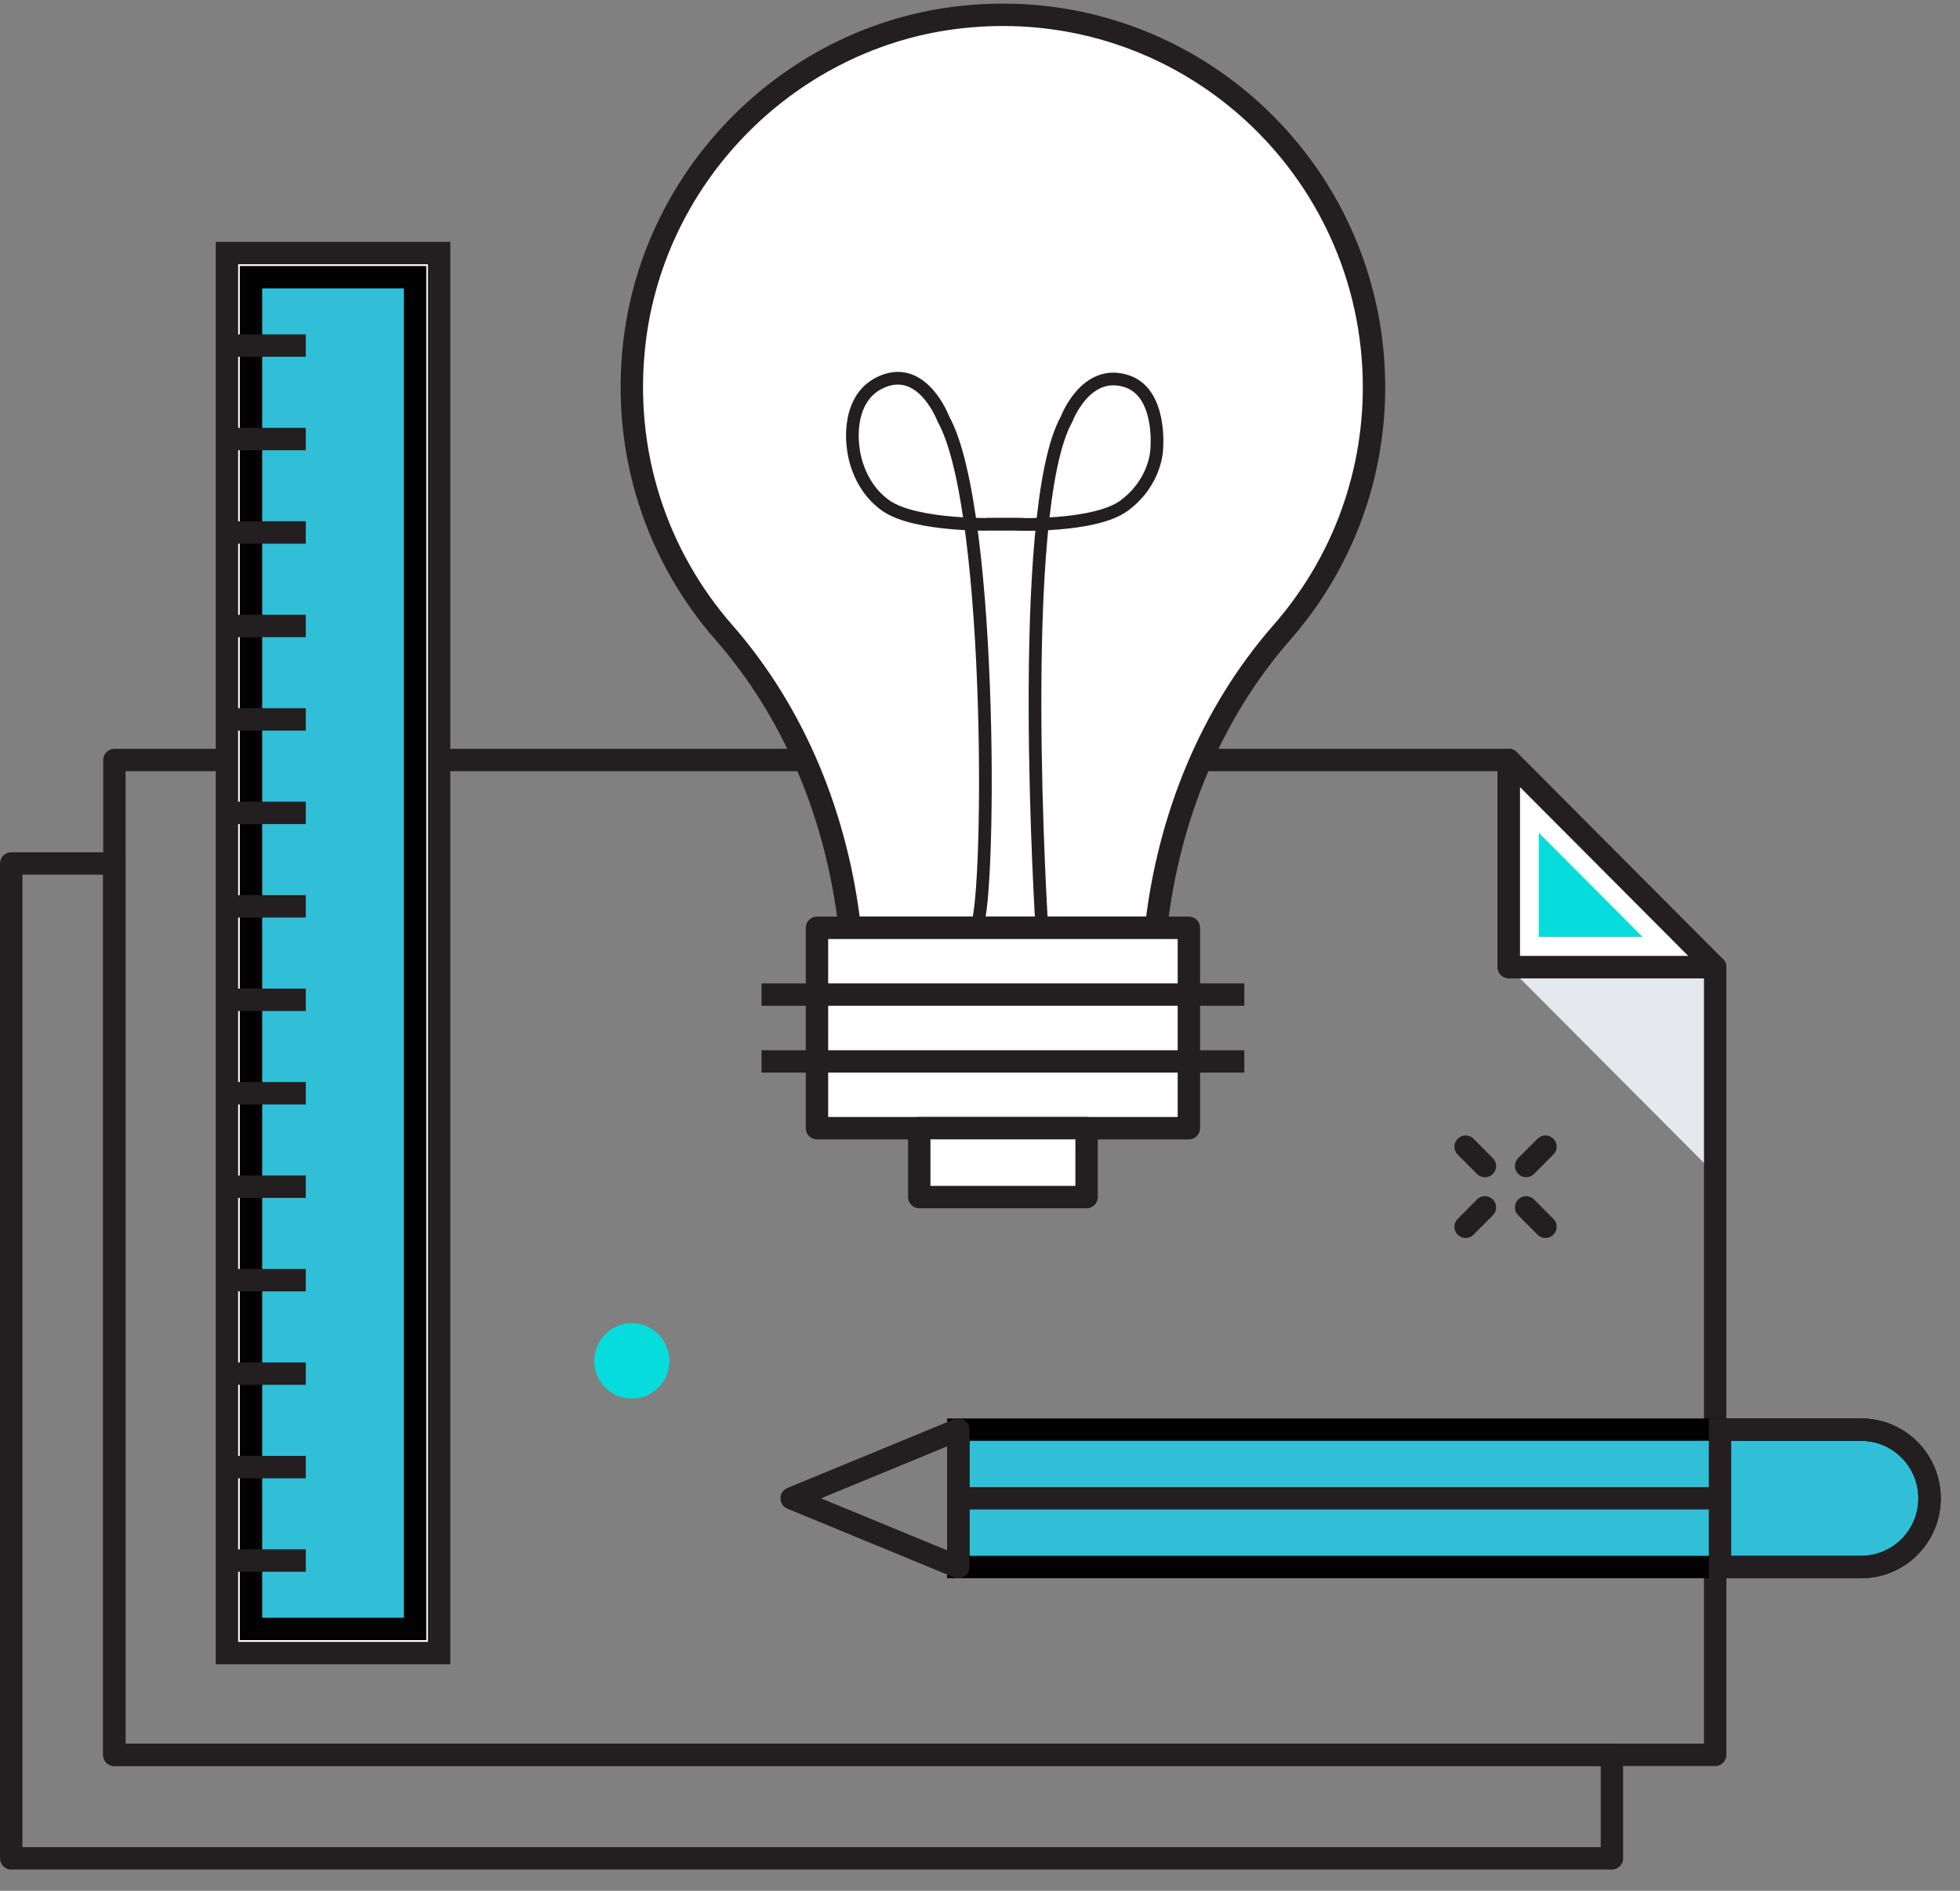 <?xml version="1.0" encoding="UTF-8"?>
<svg width="85px" height="82px" viewBox="0 0 85 82" version="1.1" xmlns="http://www.w3.org/2000/svg" xmlns:xlink="http://www.w3.org/1999/xlink">
    <rect x="0" y="0" width="85" height="82" fill="#808080" stroke="none"/>
    <!-- Generator: Sketch 46.2 (44496) - http://www.bohemiancoding.com/sketch -->
    <title>Group 18</title>
    <desc>Created with Sketch.</desc>
    <defs></defs>
    <g id="Service-1---Roof-&amp;-Facade" stroke="none" stroke-width="1" fill="none" fill-rule="evenodd">
        <g id="Group-18">
            <polygon id="Fill-1" fill="#E5E8ED" points="65.433 41.94 74.206 50.745 74.206 41.94"></polygon>
            <polygon id="Stroke-16" stroke="#231F20" stroke-width="0.971" stroke-linejoin="round" points="4.958 37.448 0.487 37.448 0.487 80.592 69.905 80.592 69.905 76.104 4.958 76.104"></polygon>
            <polygon id="Stroke-18" stroke="#231F20" stroke-width="0.971" stroke-linejoin="round" points="4.961 32.96 65.433 32.96 65.433 41.94 74.382 41.94 74.382 76.104 4.961 76.104"></polygon>
            <polygon id="Fill-19" fill="#FFFFFF" points="74.382 41.94 65.433 41.94 65.433 32.96"></polygon>
            <polygon id="Stroke-20" stroke="#231F20" stroke-width="0.971" stroke-linejoin="round" points="74.382 41.94 65.433 41.94 65.433 32.96"></polygon>
            <polygon id="Fill-21" fill="#07DCDC" points="66.735 40.633 66.735 36.117 71.235 40.633"></polygon>
            <path d="M36.852,40.237 C36.312,35.521 34.516,30.993 31.39,27.423 C28.521,24.143 26.956,19.69 27.512,14.865 C28.362,7.5 34.307,1.565 41.651,0.745 C51.364,-0.337 59.587,7.264 59.587,16.793 C59.587,20.869 58.078,24.589 55.592,27.427 C52.469,30.995 50.671,35.522 50.135,40.237 L36.852,40.237 Z" id="Fill-22" fill="#FFFFFF"></path>
            <path d="M36.852,40.237 L50.135,40.237 C50.671,35.522 52.469,30.995 55.592,27.427 C58.078,24.589 59.587,20.869 59.587,16.793 C59.587,7.264 51.364,-0.337 41.651,0.745 C34.307,1.565 28.362,7.5 27.512,14.865 C26.956,19.69 28.521,24.143 31.39,27.423 C34.516,30.993 36.312,35.521 36.852,40.237 Z" id="Stroke-24" stroke="#231F20" stroke-width="0.971" stroke-linejoin="round"></path>
            <polygon id="Fill-26" fill="#FFFFFF" points="51.559 40.237 41.559 40.237 35.43 40.237 35.43 48.927 51.559 48.927"></polygon>
            <polygon id="Stroke-28" stroke="#231F20" stroke-width="0.971" stroke-linejoin="round" points="51.559 40.237 41.559 40.237 35.43 40.237 35.43 48.927 51.559 48.927"></polygon>
            <g id="Group-33" transform="translate(32.162, 43.04)">
                <path d="M0.863,0.093 L21.801,0.093" id="Fill-30" fill="#FFFFFF"></path>
                <path d="M0.863,0.093 L21.801,0.093" id="Stroke-32" stroke="#231F20" stroke-width="0.971" stroke-linejoin="round"></path>
            </g>
            <g id="Group-37" transform="translate(32.162, 45.345)">
                <path d="M0.863,0.686 L21.801,0.686" id="Fill-34" fill="#FFFFFF"></path>
                <path d="M0.863,0.686 L21.801,0.686" id="Stroke-36" stroke="#231F20" stroke-width="0.971" stroke-linejoin="round"></path>
            </g>
            <polygon id="Fill-38" fill="#FFFFFF" points="39.866 51.914 47.122 51.914 47.122 48.926 39.866 48.926"></polygon>
            <polygon id="Stroke-40" stroke="#231F20" stroke-width="0.971" stroke-linejoin="round" points="39.866 51.914 47.122 51.914 47.122 48.926 39.866 48.926"></polygon>
            <polygon id="Fill-41" fill="#FFFFFF" points="9.842 71.69 19.043 71.69 19.043 10.975 9.842 10.975"></polygon>
            <polygon id="Stroke-42" stroke="#231F20" stroke-width="0.971" points="9.842 71.69 19.043 71.69 19.043 10.975 9.842 10.975"></polygon>
            <polygon id="Fill-43" fill="#30BFD7" points="10.885 70.643 18.002 70.643 18.002 12.021 10.885 12.021"></polygon>
            <polygon id="Stroke-44" stroke="#020202" stroke-width="0.971" points="10.885 70.643 18.002 70.643 18.002 12.021 10.885 12.021"></polygon>
            <path d="M9.842,14.987 L13.262,14.987" id="Stroke-45" stroke="#231F20" stroke-width="0.971"></path>
            <path d="M9.842,19.04 L13.262,19.04" id="Stroke-46" stroke="#231F20" stroke-width="0.971"></path>
            <path d="M9.842,23.093 L13.262,23.093" id="Stroke-47" stroke="#231F20" stroke-width="0.971"></path>
            <path d="M9.842,27.147 L13.262,27.147" id="Stroke-48" stroke="#231F20" stroke-width="0.971"></path>
            <path d="M9.842,31.199 L13.262,31.199" id="Stroke-49" stroke="#231F20" stroke-width="0.971"></path>
            <path d="M9.842,35.252 L13.262,35.252" id="Stroke-50" stroke="#231F20" stroke-width="0.971"></path>
            <path d="M9.842,39.306 L13.262,39.306" id="Stroke-51" stroke="#231F20" stroke-width="0.971"></path>
            <path d="M9.842,43.359 L13.262,43.359" id="Stroke-52" stroke="#231F20" stroke-width="0.971"></path>
            <path d="M9.842,47.411 L13.262,47.411" id="Stroke-53" stroke="#231F20" stroke-width="0.971"></path>
            <path d="M9.842,51.465 L13.262,51.465" id="Stroke-54" stroke="#231F20" stroke-width="0.971"></path>
            <path d="M9.842,55.518 L13.262,55.518" id="Stroke-55" stroke="#231F20" stroke-width="0.971"></path>
            <path d="M9.842,59.571 L13.262,59.571" id="Stroke-56" stroke="#231F20" stroke-width="0.971"></path>
            <path d="M9.842,63.625 L13.262,63.625" id="Stroke-57" stroke="#231F20" stroke-width="0.971"></path>
            <path d="M9.842,67.677 L13.262,67.677" id="Stroke-58" stroke="#231F20" stroke-width="0.971"></path>
            <path d="M80.711,62 L41.559,62 L41.559,67.959 L80.711,67.959 C82.351,67.959 83.68,66.625 83.68,64.979 C83.68,63.334 82.351,62 80.711,62" id="Fill-59" fill="#30BFD7"></path>
            <path d="M80.711,62 L41.559,62 L41.559,67.959 L80.711,67.959 C82.351,67.959 83.68,66.625 83.68,64.979 C83.68,63.334 82.351,62 80.711,62 Z" id="Stroke-60" stroke="#020202" stroke-width="0.971"></path>
            <path d="M74.593,67.959 L80.71,67.959 C82.351,67.959 83.68,66.625 83.68,64.979 C83.68,63.334 82.351,62 80.71,62 L74.593,62 L74.593,67.959 Z" id="Stroke-61" stroke="#231F20" stroke-width="0.971"></path>
            <polygon id="Stroke-62" stroke="#231F20" stroke-width="0.971" stroke-linejoin="round" points="41.559 67.959 34.332 64.979 41.559 62"></polygon>
            <path d="M41.559,64.979 L74.593,64.979" id="Stroke-63" stroke="#231F20" stroke-width="0.971" stroke-linejoin="round"></path>
            <path d="M67.022,49.727 L66.185,50.567" id="Stroke-64" stroke="#231F20" stroke-width="0.971" stroke-linecap="round"></path>
            <path d="M64.397,52.361 L63.56,53.202" id="Stroke-65" stroke="#231F20" stroke-width="0.971" stroke-linecap="round"></path>
            <path d="M67.022,53.202 L66.185,52.362" id="Stroke-66" stroke="#231F20" stroke-width="0.971" stroke-linecap="round"></path>
            <path d="M64.397,50.568 L63.56,49.728" id="Stroke-67" stroke="#231F20" stroke-width="0.971" stroke-linecap="round"></path>
            <path d="M29.03,59.02 C29.03,59.923 28.301,60.655 27.402,60.655 C26.502,60.655 25.773,59.923 25.773,59.02 C25.773,58.118 26.502,57.386 27.402,57.386 C28.301,57.386 29.03,58.118 29.03,59.02" id="Fill-69" fill="#07DCDC"></path>
            <g id="Group-73" transform="translate(36.757, 16.373)">
                <path d="M5.54,23.864 C6.195,23.71 6.381,5.759 4.153,1.794 C4.153,1.794 3.284,-0.539 1.544,0.161 C-0.134,0.833 0.245,3.047 0.245,3.047 C0.245,3.047 0.352,4.625 1.652,5.548 C2.952,6.472 6.419,6.364 6.419,6.364 L7.61,6.364" id="Fill-71" fill="#FFFFFF"></path>
                <path d="M5.54,23.864 C6.195,23.71 6.381,5.759 4.153,1.794 C4.153,1.794 3.284,-0.539 1.544,0.161 C-0.134,0.833 0.245,3.047 0.245,3.047 C0.245,3.047 0.352,4.625 1.652,5.548 C2.952,6.472 6.419,6.364 6.419,6.364 L7.61,6.364" id="Stroke-72" stroke="#231F20" stroke-width="0.55" stroke-linejoin="round"></path>
            </g>
            <g id="Group-76" transform="translate(42.5, 16.373)">
                <path d="M2.683,23.864 C2.683,23.864 1.531,5.759 3.76,1.794 C3.76,1.794 4.588,-0.426 6.368,0.161 C7.879,0.656 7.668,3.047 7.668,3.047 C7.668,3.047 7.679,4.488 6.26,5.548 C4.983,6.503 1.494,6.364 1.494,6.364 L0.303,6.364" id="Fill-74" fill="#FFFFFF"></path>
                <path d="M2.683,23.864 C2.683,23.864 1.531,5.759 3.76,1.794 C3.76,1.794 4.588,-0.426 6.368,0.161 C7.879,0.656 7.668,3.047 7.668,3.047 C7.668,3.047 7.679,4.488 6.26,5.548 C4.983,6.503 1.494,6.364 1.494,6.364 L0.303,6.364" id="Stroke-75" stroke="#231F20" stroke-width="0.55" stroke-linejoin="round"></path>
            </g>
        </g>
    </g>
</svg>